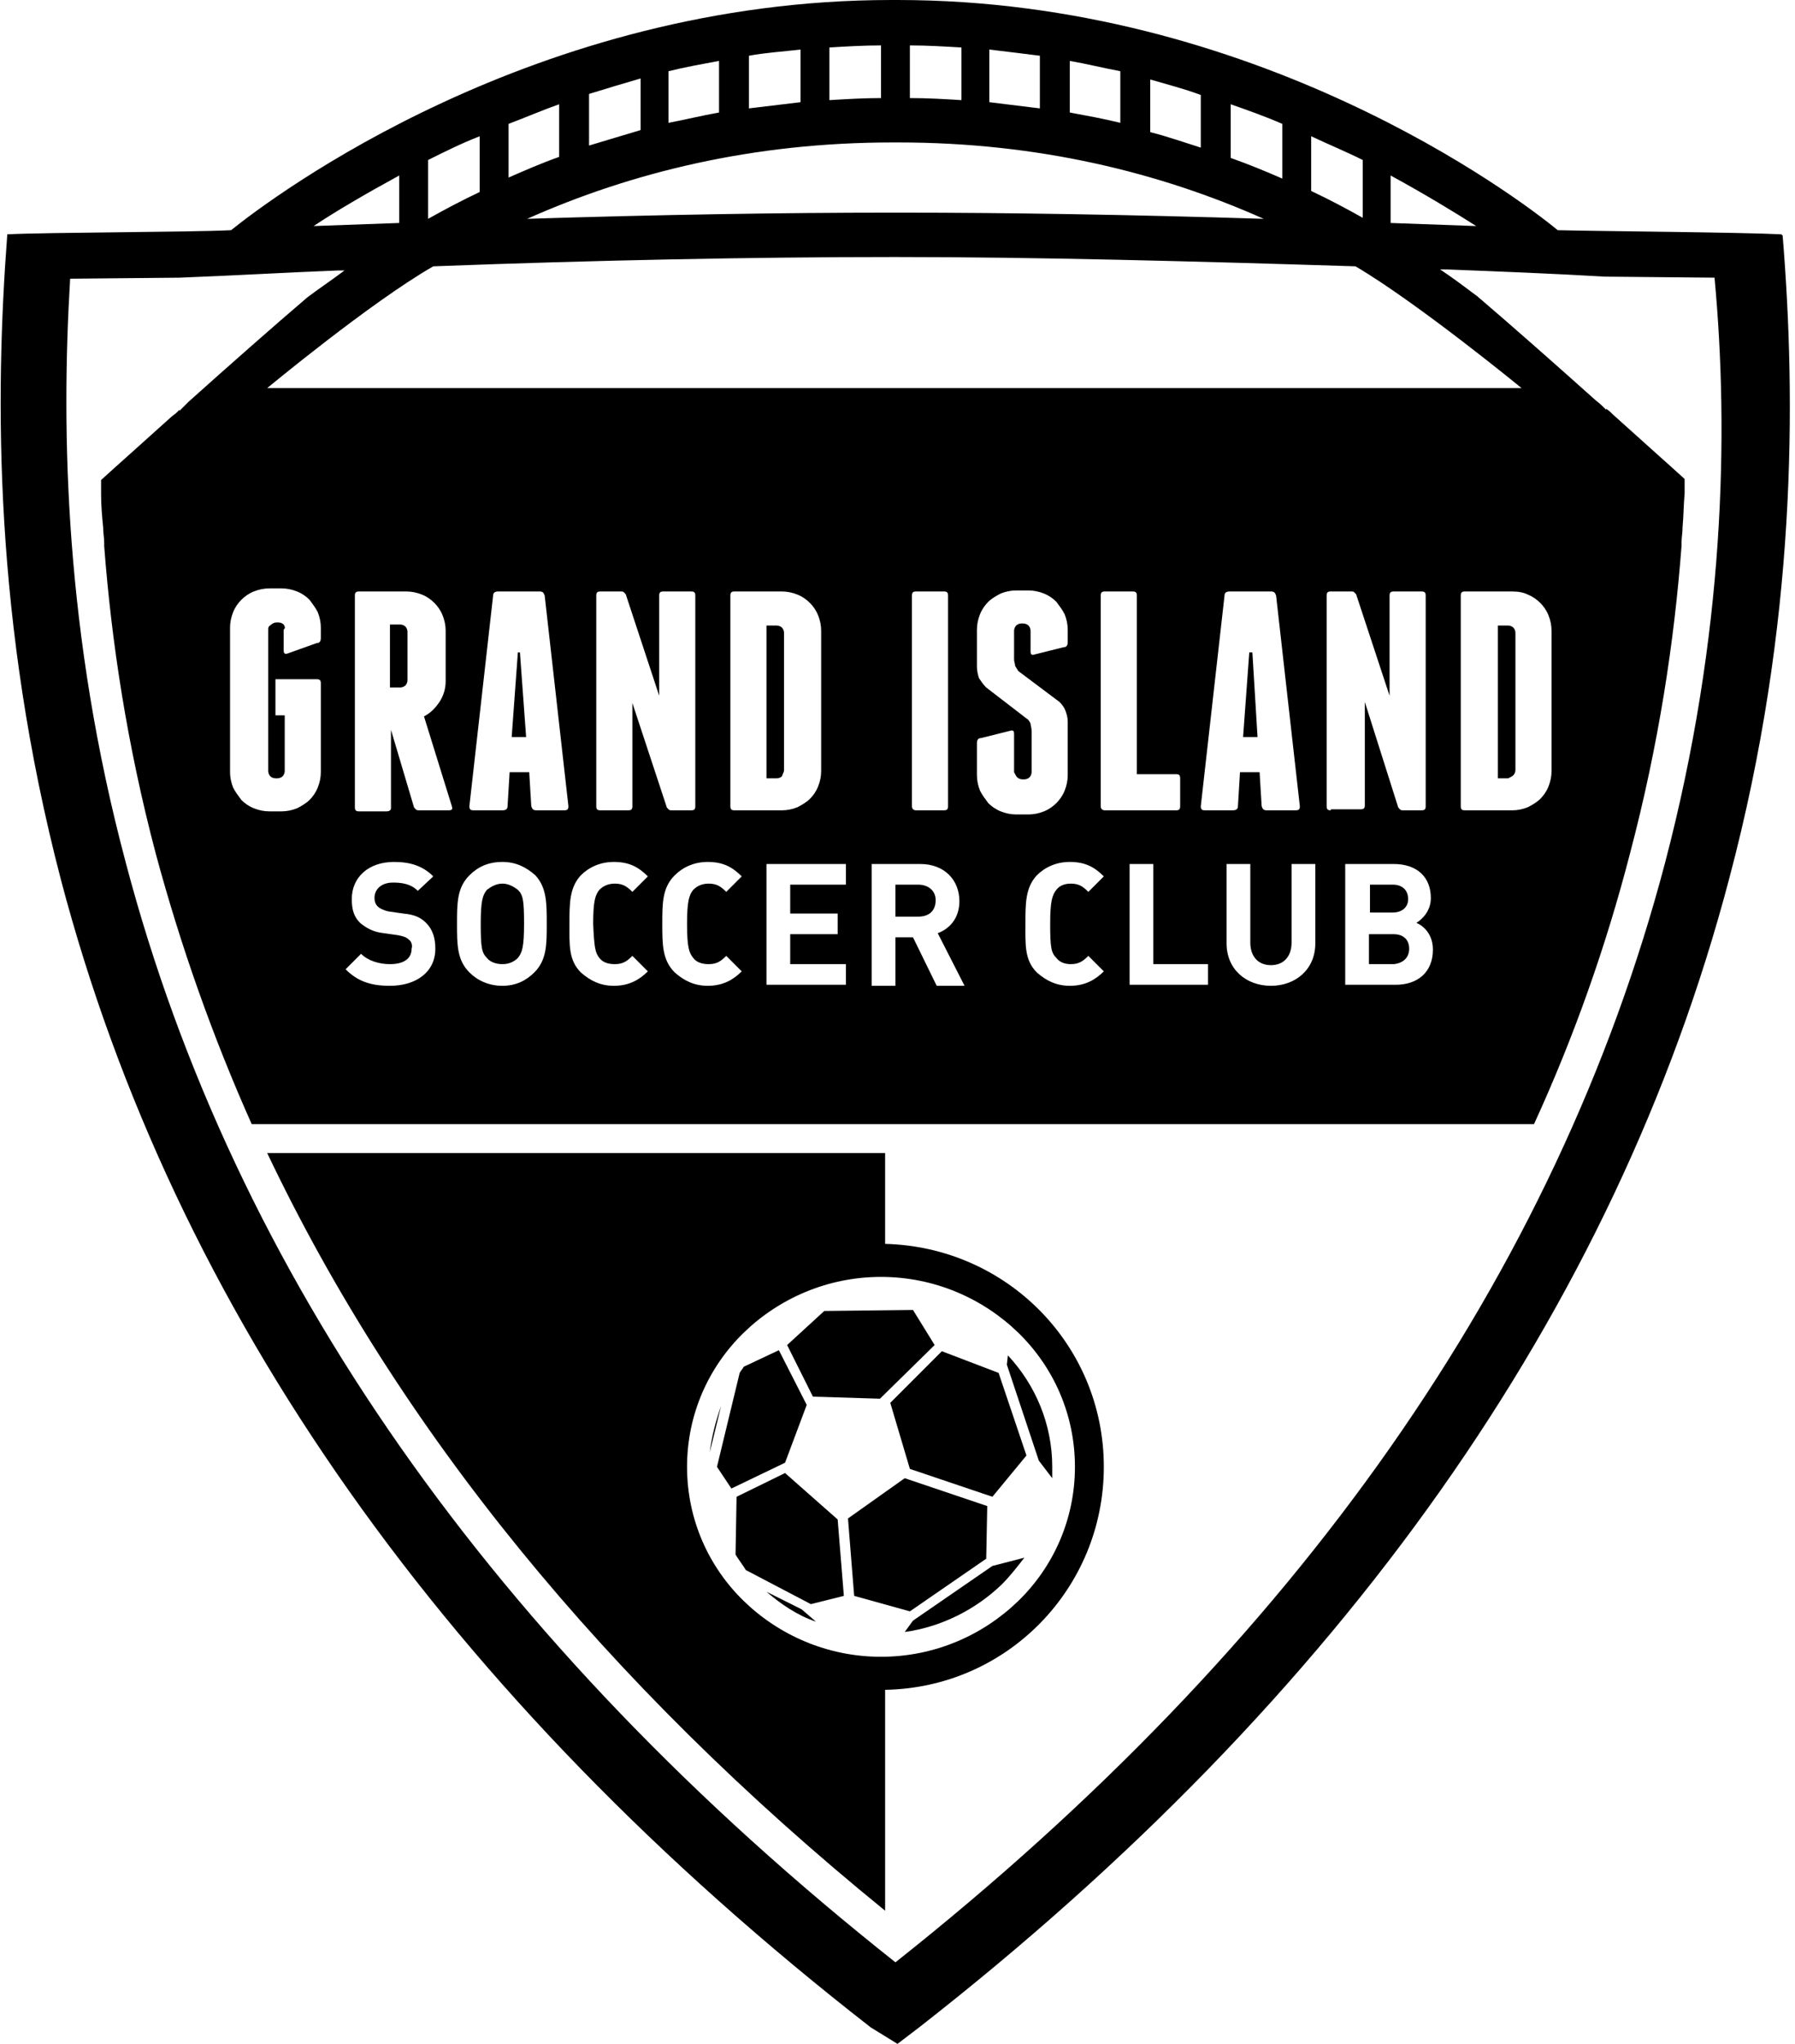 <svg width="174" height="198" viewBox="0 0 174 198" fill="none" xmlns="http://www.w3.org/2000/svg">
<g clip-path="url(#clip0)">
<path d="M74.3 154.2C75.7 155.4 77.3 156.5 79.1 157.1L77.7 155.9L74.3 154.2Z" fill="black"/>
<path d="M78.2 136.1L75.5 130.8L72.1 132.4C72 132.6 71.8 132.8 71.7 133L69.5 142.1L70.9 144.2L76.1 141.7L78.2 136.1Z" fill="black"/>
<path d="M76.1 142.7L71.4 145L71.3 150.6C71.6 151.1 72 151.6 72.3 152.1L78.6 155.4L81.8 154.6L81.2 147.2L76.1 142.7Z" fill="black"/>
<path d="M85.3 135.5L90.6 130.3L88.5 126.9L79.9 127L76.3 130.3L78.8 135.3L85.3 135.5Z" fill="black"/>
<path d="M68.8 140.7L69.9 136.2C69.4 137.6 69 139.1 68.8 140.7Z" fill="black"/>
<path d="M85.8 120.5V111.7H25.9C38.6 138.4 58.6 163 85.8 185.1V163.7C97.6 163.5 107 153.9 107 142.1C107 130.3 97.6 120.8 85.8 120.5ZM98.7 155.1C95.3 158.4 90.6 160.5 85.4 160.5C80.2 160.5 75.5 158.4 72.1 155.1C68.7 151.8 66.6 147.2 66.6 142.1C66.6 137 68.7 132.4 72.1 129.1C75.5 125.8 80.2 123.7 85.4 123.7C90.6 123.7 95.3 125.8 98.7 129.1C102.1 132.4 104.2 137 104.2 142.1C104.2 147.2 102.1 151.8 98.7 155.1Z" fill="black"/>
<path d="M91.3 130.9L86.3 135.9L88.2 142.3L96.2 145L99.5 141L96.8 133L91.3 130.9Z" fill="black"/>
<path d="M97.7 131.3L97.6 132.2L100.7 141.5L102 143.2C102 142.8 102 142.5 102 142.1C102 138 100.4 134.2 97.7 131.3Z" fill="black"/>
<path d="M88.5 157L87.7 158.1C91.3 157.6 94.6 155.9 97.1 153.5C97.9 152.7 98.6 151.8 99.3 150.9L96.2 151.7L88.5 157Z" fill="black"/>
<path d="M95.6 151L95.7 145.9L87.7 143.2L82.2 147.1L82.8 154.6L88.2 156.1L95.6 151Z" fill="black"/>
<path d="M121.4 63.2H121.1L120.5 71.4H121.9L121.4 63.2Z" fill="black"/>
<path d="M136.6 91.9C136.6 91.1 136.1 90.5 135.1 90.5H132.7V93.4H135.1C136.1 93.3 136.6 92.7 136.6 91.9Z" fill="black"/>
<path d="M90.7 87.2C90.7 86.3 90 85.7 89 85.7H86.8V88.8H89C90.1 88.8 90.7 88.2 90.7 87.2Z" fill="black"/>
<path d="M76 74.6V61.3C76 61.1 75.9 60.9 75.8 60.8C75.7 60.7 75.5 60.6 75.3 60.6H74.3V75.4H75.3C75.5 75.4 75.7 75.3 75.8 75.2C75.9 74.9 76 74.8 76 74.6Z" fill="black"/>
<path d="M136.5 87.1C136.5 86.3 136 85.7 135 85.7H132.8V88.4H135C135.9 88.4 136.5 87.9 136.5 87.1Z" fill="black"/>
<path d="M172.8 22.8C172.7 22.8 172.7 22.7 172.7 22.7C168.7 22.5 155 22.4 151 22.3C147 19 121.7 0 87 0C86.9 0 86.8 0 86.7 0C86.6 0 86.5 0 86.4 0C51.8 0 26.5 19 22.4 22.3C18.4 22.5 4.7 22.5 0.7 22.7V22.8C-0.5 38.6 -0.6 60.3 5.9 85.2C16.9 127 43.3 164.4 84.4 196.4L87 198L89.1 196.4C130.1 164.4 156.6 126.9 167.6 85.2C174.2 60.4 174.1 38.6 172.8 22.8ZM134.8 17C138.1 18.8 140.9 20.5 143.1 21.9C140.3 21.8 137.5 21.7 134.8 21.6V17ZM25.9 37.6C25.9 37.6 35.9 29.3 42 25.8C57.9 25.2 73.2 24.9 86.4 24.9C86.5 24.9 86.6 24.9 86.7 24.9C86.8 24.9 86.9 24.9 87 24.9C100.3 24.9 115.5 25.3 131.4 25.8C137.5 29.4 147.5 37.6 147.5 37.6H25.9ZM148.1 57.6C148.6 57.8 149 58.1 149.3 58.4C149.6 58.7 149.9 59.1 150.1 59.6C150.3 60.1 150.4 60.6 150.4 61.1V74.7C150.4 75.2 150.3 75.7 150.1 76.2C149.9 76.7 149.6 77.1 149.3 77.4C149 77.7 148.5 78 148.1 78.2C147.6 78.4 147.1 78.5 146.6 78.5H142C141.7 78.5 141.6 78.4 141.6 78.1V57.7C141.6 57.4 141.7 57.3 142 57.3H146.6C147.2 57.3 147.7 57.4 148.1 57.6ZM130.4 83.7H135.1C137.4 83.7 138.7 85 138.7 87C138.7 88.3 137.8 89.1 137.3 89.4C138 89.7 138.9 90.5 138.9 92C138.9 94.2 137.4 95.4 135.3 95.4H130.4V83.7ZM129 78.5C128.7 78.5 128.6 78.4 128.6 78.1V57.7C128.6 57.4 128.7 57.3 129 57.3H131C131.1 57.3 131.2 57.3 131.3 57.4C131.4 57.5 131.5 57.6 131.5 57.7L134.7 67.4V57.7C134.7 57.4 134.8 57.3 135.1 57.3H137.8C138.1 57.3 138.2 57.4 138.2 57.7V78.1C138.2 78.4 138.1 78.5 137.8 78.5H136C135.9 78.5 135.8 78.5 135.7 78.4C135.6 78.3 135.5 78.2 135.5 78.1L132.3 68V78C132.3 78.3 132.2 78.4 131.9 78.4H129V78.5ZM102.4 92.8C102.7 93.2 103.2 93.4 103.8 93.4C104.6 93.4 105 93.1 105.5 92.6L107 94.1C106.2 94.9 105.2 95.5 103.7 95.5C102.4 95.5 101.4 95 100.5 94.2C99.3 93 99.4 91.5 99.4 89.5C99.4 87.5 99.4 86 100.5 84.8C101.3 84 102.4 83.5 103.7 83.5C105.2 83.5 106.1 84 107 84.9L105.5 86.4C105 85.9 104.6 85.6 103.8 85.6C103.2 85.6 102.7 85.8 102.4 86.2C102 86.7 101.8 87.3 101.8 89.5C101.8 91.8 101.9 92.3 102.4 92.8ZM98.6 75.3C98.7 75.4 98.9 75.5 99.1 75.5H99.3C99.5 75.5 99.7 75.4 99.8 75.3C99.9 75.2 100 75 100 74.8V70.8C100 70.5 99.9 70.3 99.9 70.1C99.8 69.9 99.7 69.7 99.5 69.6L95.6 66.6C95.3 66.3 95.1 66 94.9 65.7C94.8 65.4 94.7 65 94.7 64.6V61C94.7 60.5 94.8 60 95 59.5C95.2 59 95.5 58.6 95.8 58.3C96.1 58 96.6 57.7 97 57.5C97.5 57.3 98 57.2 98.5 57.2H99.7C100.2 57.2 100.7 57.3 101.2 57.5C101.7 57.7 102.1 58 102.4 58.3C102.7 58.7 103 59.1 103.2 59.5C103.4 60 103.5 60.5 103.5 61V62.2C103.5 62.5 103.4 62.7 103.1 62.7L100.3 63.4C100 63.5 99.9 63.4 99.9 63.1V61.1C99.9 60.9 99.8 60.7 99.7 60.6C99.6 60.5 99.4 60.4 99.2 60.4H99C98.8 60.4 98.6 60.5 98.5 60.6C98.4 60.7 98.3 60.9 98.3 61.1V63.9C98.3 64.1 98.4 64.3 98.4 64.5C98.5 64.7 98.6 64.8 98.7 65L102.7 68C103 68.3 103.2 68.6 103.3 68.9C103.4 69.2 103.5 69.5 103.5 69.9V75.1C103.5 75.6 103.4 76.1 103.2 76.6C103 77.1 102.7 77.5 102.4 77.8C102.1 78.1 101.7 78.4 101.2 78.6C100.7 78.8 100.2 78.9 99.7 78.9H98.5C98 78.9 97.5 78.8 97 78.6C96.5 78.4 96.1 78.1 95.8 77.8C95.5 77.4 95.2 77 95 76.6C94.8 76.1 94.7 75.6 94.7 75.1V72C94.7 71.7 94.8 71.5 95.1 71.5L97.9 70.8C98.2 70.7 98.3 70.8 98.3 71.1V74.8C98.4 75 98.5 75.2 98.6 75.3ZM106.7 78.1V57.7C106.7 57.4 106.8 57.3 107.1 57.3H109.8C110.1 57.3 110.2 57.4 110.2 57.7V75H114C114.3 75 114.4 75.1 114.4 75.4V78.1C114.4 78.4 114.3 78.5 114 78.5H109.9H109.8H107.1C106.9 78.5 106.7 78.4 106.7 78.1ZM109.5 83.7H111.8V93.4H117.1V95.4H109.5V83.7ZM116.8 78.5C116.5 78.5 116.4 78.4 116.4 78.1L118.7 57.7C118.7 57.4 118.9 57.3 119.2 57.3H123.2C123.5 57.3 123.6 57.4 123.7 57.7L126 78.1C126 78.4 125.9 78.5 125.6 78.5H122.8C122.5 78.5 122.4 78.4 122.3 78.1L122.1 74.8H120.2L120 78.1C120 78.4 119.8 78.5 119.5 78.5H116.8ZM118.9 83.7H121.2V91.3C121.2 92.7 122 93.5 123.2 93.5C124.4 93.5 125.2 92.7 125.2 91.3V83.7H127.5V91.4C127.5 93.9 125.6 95.5 123.2 95.5C120.8 95.5 118.9 93.9 118.9 91.4V83.7ZM89.2 83.7C91.6 83.7 93 85.3 93 87.3C93 89 92 90 90.9 90.4L93.5 95.5H90.8L88.5 90.8H86.8V95.5H84.5V83.7H89.2ZM88.4 78.1V57.7C88.4 57.4 88.5 57.3 88.8 57.3H91.5C91.8 57.3 91.9 57.4 91.9 57.7V78.1C91.9 78.4 91.8 78.5 91.5 78.5H88.8C88.6 78.5 88.4 78.4 88.4 78.1ZM81.2 88.5V90.5H76.6V93.4H82V95.4H74.3V83.7H82V85.7H76.6V88.5H81.2ZM67.2 92.8C67.5 93.2 68 93.4 68.7 93.4C69.5 93.4 69.9 93.1 70.4 92.6L71.9 94.1C71.1 94.9 70.1 95.5 68.6 95.5C67.3 95.5 66.3 95 65.4 94.2C64.2 93 64.2 91.5 64.2 89.5C64.2 87.5 64.2 86 65.4 84.8C66.2 84 67.3 83.5 68.6 83.5C70.1 83.5 71 84 71.9 84.9L70.4 86.4C69.9 85.9 69.5 85.6 68.7 85.6C68.1 85.6 67.6 85.8 67.2 86.2C66.8 86.7 66.6 87.3 66.6 89.5C66.6 91.8 66.8 92.3 67.2 92.8ZM58.1 92.8C58.4 93.2 58.9 93.4 59.6 93.4C60.4 93.4 60.8 93.1 61.3 92.6L62.8 94.1C62 94.9 61 95.5 59.5 95.5C58.2 95.5 57.2 95 56.3 94.2C55.1 93 55.2 91.5 55.2 89.5C55.2 87.5 55.2 86 56.3 84.8C57.1 84 58.2 83.5 59.5 83.5C61 83.5 61.9 84 62.8 84.9L61.3 86.4C60.8 85.9 60.4 85.6 59.6 85.6C59 85.6 58.5 85.8 58.1 86.2C57.7 86.7 57.5 87.3 57.5 89.5C57.6 91.8 57.7 92.3 58.1 92.8ZM61.3 68.1V78.1C61.3 78.4 61.2 78.5 60.9 78.5H58.2C57.9 78.5 57.8 78.4 57.8 78.1V57.7C57.8 57.4 57.9 57.3 58.2 57.3H60.2C60.3 57.3 60.4 57.3 60.5 57.4C60.6 57.5 60.7 57.6 60.7 57.7L63.9 67.4V57.7C63.9 57.4 64 57.3 64.3 57.3H67C67.3 57.3 67.4 57.4 67.4 57.7V78.1C67.4 78.4 67.3 78.5 67 78.5H65.1C65 78.5 64.9 78.5 64.8 78.4C64.7 78.3 64.6 78.2 64.6 78.1L61.3 68.1ZM71.2 78.5C70.9 78.5 70.8 78.4 70.8 78.1V57.7C70.8 57.4 70.9 57.3 71.2 57.3H75.8C76.3 57.3 76.8 57.4 77.3 57.6C77.8 57.8 78.2 58.1 78.5 58.4C78.8 58.7 79.1 59.1 79.3 59.6C79.5 60.1 79.6 60.6 79.6 61.1V74.7C79.6 75.2 79.5 75.7 79.3 76.2C79.1 76.7 78.8 77.1 78.5 77.4C78.2 77.7 77.7 78 77.3 78.2C76.8 78.4 76.3 78.5 75.8 78.5H71.2ZM52 78.5C51.7 78.5 51.6 78.4 51.5 78.1L51.3 74.8H49.4L49.2 78.1C49.2 78.4 49 78.5 48.7 78.5H45.9C45.6 78.5 45.5 78.4 45.5 78.1L47.8 57.7C47.8 57.4 48 57.3 48.3 57.3H52.3C52.6 57.3 52.7 57.4 52.8 57.7L55.1 78.1C55.1 78.4 55 78.5 54.7 78.5H52ZM53 89.5C53 91.5 53 93 51.8 94.2C51 95 50 95.5 48.7 95.5C47.4 95.5 46.3 95 45.5 94.2C44.3 93 44.3 91.5 44.3 89.5C44.3 87.5 44.3 86 45.5 84.8C46.3 84 47.3 83.5 48.7 83.5C50 83.5 51 84 51.9 84.8C53 86 53 87.5 53 89.5ZM39.6 91C39.4 90.8 39.1 90.7 38.6 90.6L37.2 90.4C36.2 90.3 35.5 89.9 34.9 89.4C34.3 88.8 34.1 88.1 34.1 87.1C34.1 85 35.7 83.5 38.2 83.5C39.8 83.5 41 83.9 42 84.9L40.5 86.3C39.8 85.6 38.9 85.5 38.1 85.5C36.9 85.5 36.3 86.2 36.3 87C36.3 87.3 36.4 87.6 36.6 87.8C36.8 88 37.2 88.2 37.7 88.3L39.1 88.5C40.2 88.6 40.8 88.9 41.3 89.4C41.9 90 42.2 90.8 42.2 91.9C42.2 94.2 40.3 95.5 37.8 95.5C36 95.5 34.7 95.1 33.5 93.9L35 92.4C35.7 93.1 36.8 93.4 37.8 93.4C39.1 93.4 39.9 92.9 39.9 91.9C40 91.6 39.9 91.2 39.6 91ZM40.6 78.5C40.5 78.5 40.4 78.5 40.3 78.4C40.2 78.3 40.1 78.2 40.1 78.1L37.9 70.7V78.6V78.3C37.9 78.5 37.7 78.6 37.5 78.6H34.8C34.5 78.6 34.4 78.5 34.4 78.2V57.7C34.4 57.4 34.5 57.3 34.8 57.3H39.4C39.9 57.3 40.4 57.4 40.9 57.6C41.4 57.8 41.8 58.1 42.1 58.4C42.4 58.7 42.7 59.1 42.9 59.6C43.1 60.1 43.2 60.6 43.2 61.1V66C43.2 66.7 43 67.4 42.6 68C42.2 68.6 41.7 69.1 41.1 69.4L43.8 78.1C43.9 78.4 43.8 78.5 43.5 78.5H40.6ZM27.5 60.5C27.4 60.4 27.2 60.3 27 60.3H26.8C26.6 60.3 26.4 60.4 26.3 60.5C26 60.7 26 60.8 26 61V74.7C26 74.9 26.1 75.1 26.2 75.2C26.3 75.3 26.5 75.4 26.7 75.4H26.9C27.1 75.4 27.3 75.3 27.4 75.2C27.5 75.1 27.6 74.9 27.6 74.7V69.3H26.7V65.8H30.7C31 65.8 31.1 65.9 31.1 66.2V74.8C31.1 75.3 31 75.8 30.8 76.3C30.6 76.8 30.3 77.2 30 77.5C29.7 77.8 29.2 78.1 28.8 78.3C28.3 78.5 27.8 78.6 27.3 78.6H26.1C25.6 78.6 25.1 78.5 24.6 78.3C24.1 78.1 23.7 77.8 23.4 77.5C23.1 77.1 22.8 76.7 22.6 76.3C22.4 75.8 22.3 75.3 22.3 74.8V60.8C22.3 60.3 22.4 59.8 22.6 59.3C22.8 58.8 23.1 58.4 23.4 58.1C23.7 57.8 24.1 57.5 24.6 57.3C25.1 57.1 25.6 57 26.1 57H27.3C27.8 57 28.3 57.1 28.8 57.3C29.3 57.5 29.7 57.8 30 58.1C30.3 58.5 30.6 58.9 30.8 59.3C31 59.8 31.1 60.3 31.1 60.8V61.8C31.1 62.1 31 62.3 30.7 62.3L27.9 63.3C27.6 63.4 27.5 63.3 27.5 63V61C27.7 60.8 27.6 60.7 27.5 60.5ZM127.1 13.2C128.8 14 130.5 14.7 132.1 15.5V21.1C130.5 20.2 128.8 19.3 127.1 18.5V13.2ZM119.3 10.1C121 10.7 122.7 11.3 124.3 12V17.3C122.7 16.6 121 15.9 119.3 15.3V10.1ZM111.5 7.7C113.2 8.2 114.8 8.6 116.4 9.2V14.3C114.8 13.8 113.1 13.2 111.5 12.8V7.7ZM103.7 5.9C105.4 6.2 107 6.6 108.6 6.9V11.9C107 11.5 105.3 11.2 103.7 10.9V5.9ZM95.9 4.8C97.6 5 99.2 5.2 100.8 5.4V10.5C99.2 10.3 97.5 10.1 95.9 9.9V4.8ZM88.2 4.4C89.9 4.4 91.5 4.5 93.2 4.6V9.7C91.6 9.6 89.9 9.5 88.2 9.5V4.4ZM86.8 13.8C86.9 13.8 87 13.8 87.1 13.8C100.6 13.8 112.4 16.7 122.5 21.2C109.9 20.8 97.8 20.6 87.1 20.6C87 20.6 86.9 20.6 86.8 20.6C86.7 20.6 86.6 20.6 86.5 20.6C75.8 20.6 63.7 20.8 51.1 21.2C61.2 16.7 73 13.8 86.5 13.8C86.6 13.8 86.7 13.8 86.8 13.8ZM80.4 4.6C82 4.5 83.7 4.4 85.4 4.4V9.5C83.7 9.5 82.1 9.6 80.4 9.7V4.6ZM72.6 5.4C74.2 5.1 75.9 5 77.6 4.8V9.9C75.9 10.1 74.3 10.3 72.6 10.5V5.4ZM64.8 6.9C66.4 6.5 68.1 6.2 69.7 5.9V10.9C68 11.2 66.4 11.6 64.8 11.9V6.9ZM57.1 9.1C58.7 8.6 60.4 8.1 62.1 7.6V12.6C60.4 13.1 58.8 13.6 57.1 14.1V9.1ZM49.3 12C50.9 11.4 52.5 10.7 54.2 10.1V15.2C52.5 15.8 50.9 16.5 49.3 17.2V12ZM41.5 15.5C43.1 14.7 44.7 13.9 46.5 13.2V18.6C44.8 19.4 43.1 20.3 41.5 21.2V15.5ZM38.7 17V21.6C35.9 21.7 33.2 21.8 30.4 21.9C32.5 20.5 35.4 18.8 38.7 17ZM161.4 83.6C150.9 123.4 125.8 159.2 86.8 190.1C47.8 159.2 22.7 123.4 12.2 83.6C6.3 61.5 5.9 41.9 6.8 27L17.4 26.9C22.6 26.7 27.7 26.4 32.8 26.2H33C33.1 26.2 33.3 26.2 33.4 26.2C32.2 27.1 31 27.9 29.8 28.8C26.4 31.7 22.1 35.5 18.3 38.9C18 39.2 17.7 39.5 17.4 39.8V39.7C17.2 39.9 17 40.1 16.7 40.3C13.6 43.1 11 45.4 9.8 46.5C9.8 46.8 9.8 47 9.8 47.2C9.8 47.4 9.8 47.7 9.8 47.9C9.8 49 9.9 50.1 10 51.1C10 51.6 10.1 52.1 10.1 52.6C10.1 52.7 10.1 52.8 10.1 52.9C10.8 62.1 12.3 72.1 15.1 82.7C17.5 91.6 20.6 100.4 24.4 108.9H148.7C152.6 100.4 155.7 91.6 158 82.7C160.8 72.1 162.3 62.1 163 52.9C163 52.8 163 52.7 163 52.6C163 52.1 163.1 51.6 163.1 51.1C163.2 50 163.2 48.9 163.3 47.8C163.3 47.6 163.3 47.3 163.3 47.1C163.3 46.8 163.3 46.6 163.3 46.4C162.1 45.3 159.5 43 156.4 40.2C156.2 40 156 39.8 155.7 39.6V39.7C155.4 39.4 155.1 39.1 154.7 38.8C150.9 35.4 146.6 31.6 143.2 28.7C142 27.8 140.8 26.9 139.6 26.1C139.7 26.1 139.9 26.1 140 26.1H140.2C145.3 26.3 150.5 26.5 155.6 26.8L166.2 26.9C167.6 41.9 167.2 61.5 161.4 83.6Z" fill="black"/>
<path d="M146.7 75.1C146.8 75 146.9 74.8 146.9 74.6V61.3C146.9 61.1 146.8 60.9 146.7 60.8C146.6 60.7 146.4 60.6 146.2 60.6H145.2V75.4H146.2C146.4 75.3 146.6 75.2 146.7 75.1Z" fill="black"/>
<path d="M38.8 60.5H37.8V66.6H38.8C39 66.6 39.2 66.5 39.3 66.4C39.4 66.3 39.5 66.1 39.5 65.9V61.2C39.5 61 39.4 60.8 39.3 60.7C39.2 60.6 39 60.5 38.8 60.5Z" fill="black"/>
<path d="M50.2 63.2L49.6 71.4H51L50.4 63.2H50.2Z" fill="black"/>
<path d="M48.7 85.6C48.1 85.6 47.6 85.9 47.2 86.2C46.8 86.7 46.6 87.2 46.6 89.5C46.6 91.8 46.7 92.3 47.2 92.8C47.5 93.2 48.1 93.4 48.7 93.4C49.3 93.4 49.8 93.2 50.2 92.8C50.6 92.3 50.8 91.8 50.8 89.5C50.8 87.2 50.7 86.7 50.2 86.2C49.8 85.9 49.3 85.6 48.7 85.6Z" fill="black"/>
</g>
<defs>
<clipPath id="clip0">
<rect width="173.5" height="198" fill="white"/>
</clipPath>
</defs>
</svg>
